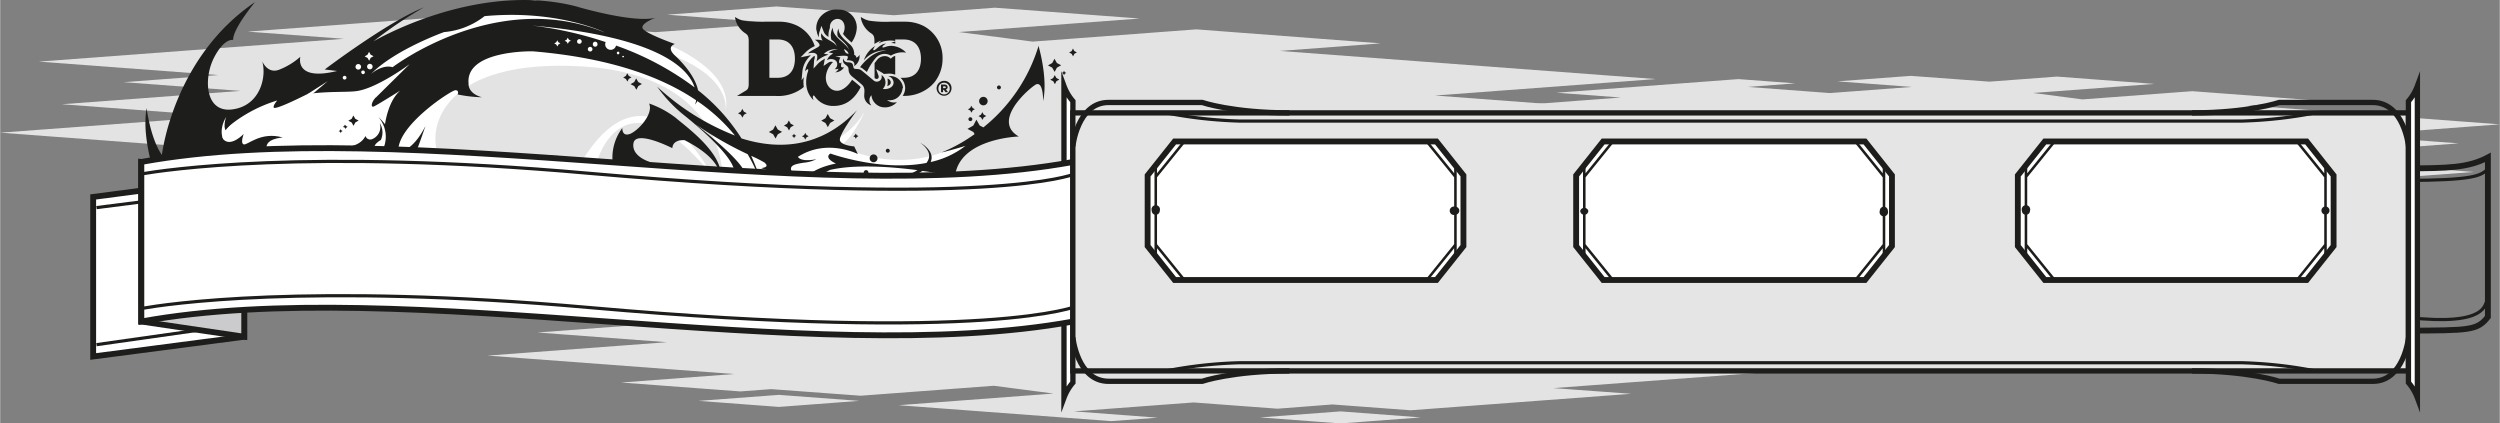 <svg id="Calque_1" data-name="Calque 1" xmlns="http://www.w3.org/2000/svg" width="207.24mm" height="35.1mm" viewBox="0 0 587.44 99.51">
  <rect x="0" y="0" width="587.44" height="99.51" fill="#808080" stroke="none"/>
  <g>
    <path d="M337.78,32.07l22.28-1.67-27.48-2,42.05-3.15-37.44-2.8,51.87-3.87-88.34-6.61,23.74-1.78L281.12,6.9l-38.5,2.88L225.3,7.53l42.49-3.18L233.74,1.81,210,3.58,182.46,1.52,156.71,3.45l26.16,2L154,7.56,125.22,5.4l16.71-1.25L122,2.66,58.15,7.43,80.77,9.12,9.06,14.48l42.23,3.16L29,19.31l27.48,2.05-42,3.14,37.45,2.81L0,31.18l71.29,5.34L38.65,39l34.46,2.57L82,40.87l25.92,1.94,38.5-2.88,17.3,2.25-44.87,3.35,61.6,4.61,13.47-1-24.25-1.81,34.63-2.59,24.26,1.81,15.89-1.18,22.62,1.69,63.82-4.77L308.3,40.59,380,35.23Zm-114.3,17,23.26,1.74L270,49.06l-23.26-1.74ZM84.29,42.54l23.25,1.74L84.29,46,61,44.28Z" style="fill: #e3e3e3"/>
    <path d="M388.92,84.3,407,82.94,384.7,81.27l34.16-2.55-30.42-2.28,42.14-3.15-71.76-5.36,19.28-1.44-35.2-2.64-31.28,2.34-14.06-1.83,34.51-2.58-27.66-2.07-19.28,1.44-22.37-1.67-20.92,1.57,21.25,1.59-23.42,1.75-23.41-1.75,13.57-1-16.21-1.21-51.84,3.87,18.37,1.38L121.9,70l34.3,2.57-18.1,1.35,22.32,1.67-34.15,2.55,30.41,2.28-42.14,3.15,57.91,4.33-26.51,2,28,2.09,7.24-.54L202.22,93l31.28-2.34,14.05,1.83L211.1,95.23l50,3.74,10.94-.81-19.7-1.48,28.13-2.1,19.71,1.47,12.91-1,18.37,1.37,51.84-3.87L365,91.21l58.25-4.35ZM296.08,98.1,315,99.51l18.89-1.41L315,96.68ZM183,92.8l18.89,1.41L183,95.63l-18.89-1.42Z" style="fill: #e3e3e3"/>
    <path d="M553.09,38.29,568,37.18,549.61,35.8l28.17-2.11-25.09-1.87,34.75-2.6-59.18-4.43,15.9-1.19-29-2.17-25.8,1.93-11.6-1.51,28.47-2.13L483.38,18l-15.89,1.19L449,17.83l-17.25,1.29,17.53,1.31L430,21.87l-19.31-1.44,11.19-.84-13.37-1-42.76,3.2,15.15,1.13-48,3.59,28.29,2.12-14.93,1.11,18.41,1.38-28.17,2.11,25.09,1.87-34.76,2.6,47.77,3.57-21.87,1.64,23.08,1.72,6-.44,17.37,1.3,25.79-1.93,11.59,1.51-30.06,2.24L447.7,50.4l9-.68-16.24-1.21,23.19-1.74L479.93,48l10.64-.8,15.16,1.14,42.75-3.2L533.34,44l48-3.59ZM476.52,49.67l15.58,1.17,15.57-1.17L492.1,48.51Zm-93.26-4.36,15.58,1.16-15.58,1.17-15.58-1.17Z" style="fill: #e3e3e3"/>
    <path d="M45.56,39.36V27.13h7.56s3.8,1.8,9.64-6.49H75.44l5-3.54s4.32-6.17,8.28-6.17,19.72-7.21,19.72-7.21l17-3.72,20.16,5.89,10.72,4.32s16.37,6.08,14.12,16c0,0,2-8.22-14.12-13.8,0,0,8.72,6.37,6.92,10.08,0,0,9.36,6.46,10.8,11.69,0,0,20.88,6.19,29.16-8,0,0-3,6.7-5.76,8,0,0,19.44,11.59,38.16-8,0,0-13.48,11.77-12.6,16.63l-53.28-1.62s.56-23.52-32.66-25.57S100.28,30.18,103,36.48Z" style="fill: #fff"/>
    <path d="M140.28,37.93s6.08-22.32,27,3.24c0,0-14.57-28.44-30.14-4Z" style="fill: #fff"/>
    <path d="M159.47,26.28c.22.14.59.41,1.07.78-.67-.5-1.07-.78-1.07-.78m20.28,12a27.16,27.16,0,0,0-3.26-1.65,40.94,40.94,0,0,1,2.82,8.17,35.61,35.61,0,0,0-3.66-8.57,83.47,83.47,0,0,1-12.19-7c4.94,3.84,12.62,10.32,11.88,12.85,0,0-.38-1-1.1-.67s-2.73,2.84-5.18,1.49a1.18,1.18,0,0,0-.07.2l.06-.21a4,4,0,0,1-.91-.67,5.4,5.4,0,0,0,1,.4c.37-1.81-.18-5.52-8.28-9.67,0,0-2.75-.32-2.9,1.87,0,0-8.65-4.42-9.14-1.13s4.27,4.5,4.27,4.5l-9.12.33a11.6,11.6,0,0,1,2.24-8.44s-.15,2,1.66,1.44,5.77-4.66,4.63-7.2a22.55,22.55,0,0,1,6.26,3.37c2.09,1.85,12.16,8.9,10.42,14.94,1.14.33,2.89.43,3.3-2,.49-3-7.23-9.89-11.08-13l-.33-.27-.5-.39.22.16a32.74,32.74,0,0,1-6.4-6.77,57.56,57.56,0,0,0,18.28,11.49,41.07,41.07,0,0,0-8.85-8.1,2.7,2.7,0,0,1-.53.81,4,4,0,0,0,.26-1c-8.24-5.57-20.42-10-38.39-11.5,0,0-15.94-.35-15.08,7.63,0,0-.27,2.22,3.13,3.17a32.46,32.46,0,0,1-5.7-.66s.43-1-.53-1-14,8.46-13.4,14.55c0,0,3.29,0,6.36-6.14,0,0-1.5,4.44-2.35,6.46,0,0-4.2,1.48-5.12,5a20.74,20.74,0,0,1-1.84,5S75.26,59,61.94,60.62c0,0-5.95.74-10.11-2l2.41-.1S45,57.1,41.07,51.35,33,33.25,34.41,25.42c0,0,.89,7.14,3.59,11,0,0,2.58-22.85,21.88-35.92,0,0-5.25,6.29-5.13,8.89,0,0-2.08-.54-4.51,4.18s-2.21,13,4.33,12.14,8.1-7.65,7-11.34c0,0,1.14,2.93,3.81,2.08a16.62,16.62,0,0,0,5.16-3.11s-1.53,5.84,8.64,3.34l-2.92-.35S91,5.16,99.55,1.74a98.78,98.78,0,0,0-11.86,8S110.78-4,134,1.17c.67.15,1.29.32,1.93.48l-.08,0,.53.15,1.82.49c3.92,1,11.77,2.81,15.77,1.91,0,0-3.44,1.24-3,2.43s7.59,3.71,7.59,3.71-2.07.62-.15,2.55l0,0c3.25,3,5.13,6,5.59,8.32a45.15,45.15,0,0,1,10.21,11.32c8.51,2.67,18.46,2.45,27.14-6.62,0,0-4.36,5.86-4,7.09s3.35,1.4,3.35,1.4l.86,1.8s-7.27-3.73-14.08.66c0,0,.52,1.3,4.33.55a7.91,7.91,0,0,1-3,.83c-2.4.39-4.45.73-1.54,3.64a70.9,70.9,0,0,1-8.48-2.39s2.08-.08,1-1.12M85.65,13.25l.68.36.38.67.36-.69.67-.38-.68-.36-.38-.67-.36.69ZM86.87,15a.65.65,0,1,0,0,1.3.65.65,0,0,0,0-1.3m-2,2a.44.44,0,0,0,.44.43A.44.44,0,0,0,85.7,17a.42.42,0,0,0-.44-.43.44.44,0,0,0-.43.44M83.5,15.71a.67.67,0,0,0,.67.65.66.66,0,0,0,.64-.67.65.65,0,0,0-.66-.64.66.66,0,0,0-.65.66m-3,2.56a.44.44,0,1,0,.43-.45.45.45,0,0,0-.43.45m2.13,26.94c-5.78,6.39-11.16,3.88-11.16,3.88,5.42,4.84,11.16-3.88,11.16-3.88M88.31,22.9c1.1-1.1,7.93-7.84,7.93-7.84s-7.58,5.67-12.5,6.35c-2.18.31-6.39,0-11.46.66-3.12,1.56-7.86,3.82-8,3.18-.11-.37.29-1,.83-1.64A33.55,33.55,0,0,0,51.4,31.75S49,33.28,49.58,33.62l1.18.67s-3,2-2.2,3.29,8.11-4.16,8.11-4.16a45.26,45.26,0,0,1-5.9,5.39,5.65,5.65,0,0,0-2.08,6.42s1,4,5.92,2.92l-.3-.52-1-.5.94-.54.5-1,.53.94,1,.5-.94.53-.22.41c.28-.08.56-.16.86-.27,6.16-2.27,13.78-.48,17,.21s7.3-4.06,9.31-8.83c0,0,1,.15,2.28-1.52,0,0-1,2.6-.38,3.61s2.23.27,2.55-.46l-.72-1.41A10.37,10.37,0,0,0,90,35a7,7,0,0,0-1.15-7.52,13.69,13.69,0,0,1,1.59,1.72s.68-5.5,3.6-7.92c0,0-5.34,3.34-6.18,3.72s-.67-1,.42-2.11M142,7.59s-10.87-5.38-28.16-3.8a17.89,17.89,0,0,1-9.52,3.75S92.8,11.64,87.12,17.4c0,0,2.58-2.33,5.1-1.61,0,0,24.31-18.58,49.74-8.2m-10.31,2.59-.47-.25-.26-.46-.25.47-.47.27.48.24.26.47.25-.47Zm2.46-.62-.47-.25-.26-.46-.25.47-.47.27.48.25.26.46.25-.47Zm2.55.18a.56.56,0,0,0-.56-.54.55.55,0,0,0-.53.56.53.53,0,0,0,.55.53.55.55,0,0,0,.54-.55m2.53,1.81a.55.55,0,0,0-.55-.54.56.56,0,0,0-.54.56.54.54,0,0,0,.55.53.53.53,0,0,0,.54-.55m1.18-1.22a.53.53,0,0,0-.55-.53.54.54,0,0,0-.54.55.55.55,0,1,0,1.09,0m5.15,2.1a.32.32,0,0,0-.33-.32.33.33,0,0,0,0,.65.32.32,0,0,0,.32-.33m1.1.85a.22.22,0,0,0-.43,0,.22.22,0,0,0,.43,0m16.59,7.25C161.67,15.89,154.41,8.64,125,6a87.55,87.55,0,0,1,17.29,3.89,1.3,1.3,0,0,0,1.22,1.82,1.29,1.29,0,0,0,1.22-1,68.79,68.79,0,0,1,18.44,9.81m-15.8-3.3-.34.64-.62.35.63.34.36.62.33-.64.63-.35-.64-.34Zm2.14,3.88.46-.88.85-.48-.87-.46-.49-.86-.46.87-.86.49.88.46Zm32.7,11.46.54-1,1-.57-1-.54-.57-1-.53,1-1,.57,1,.53Zm3.17-1.9.4-.76.75-.43-.76-.4-.43-.75-.4.76-.75.43.76.4Zm.66,1.29.34.18.19.33.18-.34.33-.19-.34-.18-.19-.33-.18.34Zm3.15.87.27-.51L190,32l-.51-.27-.29-.5-.27.51-.5.29.51.26Zm5.32-2.93.54-1,1-.57-1-.53-.57-1-.53,1-1,.57,1,.54Zm6.56,1.49-.21.4-.4.23.41.21.22.39.21-.4.4-.22-.41-.22Zm-26.63-3.74.35-.67.66-.37-.67-.35-.37-.66-.36.67-.65.37.67.36ZM97.23,36.74l-.44.84-.83.48.84.44.48.83.44-.84.83-.48-.84-.44Zm3-1.17-.29.53-.52.3.53.28.3.53.28-.54.53-.29-.54-.29Zm2.66,2.89-.32.61-.6.34.61.32.34.59.31-.6.6-.34-.6-.32Zm66,4.79a5.12,5.12,0,0,1-.28.58,3.15,3.15,0,0,0,.28-.58m0-.1v0m0,0,0,.08,0-.08m75.09-32.5s2.31,7.63,1.12,13.12c0,0,.1-5.11-1.89-3.8s-10.08,8.56-3.82,12.11c0,0-14,.41-15,9.37,0,0-3.18-.67-7.66-1.28a15.63,15.63,0,0,1-2.19,1.25c-8.33,4-29.52,8.5-23.42-.08-2.79,1.57-4.06,4.14-2.56,8.17,0,0-4.88-8.5,7.86-11.08,0,0-2.94-1.23-1.32-2.35,0,0,11.85,4.3,22.58,2.21,1.09-1.41.88-3-1.45-4.74,0,0,3.61,1.91,2.43,4.53a20.5,20.5,0,0,0,8.17-3.79s-3.81,1.16-5.63,1.55A37.23,37.23,0,0,0,229,31.52l-.29-.5-1.38-.73,1.36-.78.73-1.38.77,1.36.87.45a39,39,0,0,0,13-19.27M215.68,40c-6.34-.82-14.77-1.43-20.65-.07-1.44.69-3.85,2.19-2.63,4s16.85-.1,23.28-4m32.15-22.28-.36.69-.69.39.7.36.39.69.36-.7.68-.38-.69-.37ZM250,16.63l-.17.34-.33.18.33.18.19.33.18-.34.33-.18-.34-.18Zm-2.23-2.82-.53,1-1,.56,1,.53.57,1,.53-1,1-.56-1-.53ZM252.44,12l-.33-.59-.31.6-.59.33.6.31.33.59.31-.6.59-.33Zm-21.6,16.18.31-.59.59-.33-.59-.32-.34-.58-.31.59-.58.34.59.31Zm-2.58-1.69.28-.54.52-.29-.53-.28-.3-.53-.28.54-.52.29L228,26ZM227.55,28a.46.46,0,0,0,.92,0,.47.47,0,0,0-.47-.45.46.46,0,0,0-.45.46m3.51-3.25a1,1,0,0,0,1-1,1,1,0,0,0-1-1,1,1,0,1,0,0,2M234.65,21a.46.46,0,1,0,0-.91.46.46,0,0,0,0,.91M205.26,38.13a.92.92,0,1,0-.92-.9.92.92,0,0,0,.92.9m3.35-2.25a.44.44,0,0,0,.44-.46.46.46,0,1,0-.44.46m-5.68,4.66a.55.55,0,0,0,.56.54.55.55,0,0,0,0-1.1.55.55,0,0,0-.54.56M57.19,45.43l-.15.28-.28.16.29.15.15.28.16-.28.27-.16-.28-.15Zm.3-1.46-.19.38-.38.21.38.2.21.38.21-.38.37-.21-.38-.21ZM55.63,43l-.27.51-.5.29.51.26.28.51.27-.51.51-.29-.52-.27ZM80,30.34l-.15.3-.3.17.3.15.17.3.16-.3.29-.17-.3-.16Zm3-3.2-.41.79-.78.44.79.42.44.78.42-.79.78-.45-.79-.41Zm-22,15.61-.3.57-.56.32.57.3.32.56.3-.57.56-.32-.57-.3Zm20-13.44-.17.32-.31.18L81,30l.17.31.17-.32.31-.18-.32-.17Zm98.2,15.52a47.44,47.44,0,0,1,1.16,11.24,31.06,31.06,0,0,0-1.16-11.24" style="fill: #1d1d1b"/>
    <path d="M57.32,26.64s-6.54,4.64-4.74,6.25,4.65-1.42,4.65-1.42-.86,2.18,0,2.46,4-3.12,9.18-1.61c0,0-4.73.19-3.69,3.13L46,36.49l.19-4.36s6.54-5.3,11.18-5.49" style="fill: #1d1d1b"/>
    <path d="M80.85,34.56s3.65.09,5-2.61a1.16,1.16,0,0,0,1.48.78A3.08,3.08,0,0,0,89.2,28.9a4.26,4.26,0,0,1,.26,4s-1.65.87-1.56,1.91Z" style="fill: #1d1d1b"/>
    <path d="M52.32,32.48s-1-2,.78-5c0,0-1.05,2.91.37,3.56Z" style="fill: #fff"/>
    <polygon points="72.28 22.07 76.97 19.07 72.91 22.51 72.28 22.07" style="fill: #fff"/>
    <path d="M250,20.22V93.48a11.78,11.78,0,0,1,2.1-3.57V23.78a11.61,11.61,0,0,1-2.1-3.56" style="fill: #fff"/>
    <path d="M250,20.22V93.48a11.78,11.78,0,0,1,2.1-3.57V23.78A11.61,11.61,0,0,1,250,20.22Z" style="fill: none;stroke: #1d1d1b;stroke-miterlimit: 10;stroke-width: 1.25px"/>
    <polygon points="21.85 46.28 21.85 83.78 57.35 79.14 57.35 41.64 21.85 46.28" style="fill: #fff"/>
    <polygon points="21.85 46.28 21.85 83.78 57.35 79.14 57.35 41.64 21.85 46.28" style="fill: none;stroke: #1d1d1b;stroke-miterlimit: 10;stroke-width: 1.375px"/>
    <path d="M22.63,48.79l34.72-4.42M22.63,81l34.72-4.93" style="fill: none;stroke: #1d1d1b;stroke-miterlimit: 10;stroke-width: 0.75px"/>
    <polygon points="57.35 41.64 33.13 38.06 33.13 75.56 57.35 79.14 57.35 41.64" style="fill: #cbcbce"/>
    <polygon points="57.35 41.64 33.13 38.06 33.13 75.56 57.35 79.14 57.35 41.64" style="fill: none;stroke: #1d1d1b;stroke-miterlimit: 10;stroke-width: 1.375px"/>
    <path d="M252.17,75.56c-61.75,11.25-157.29-11.25-219,0V38.06c61.75-11.25,157.29,11.25,219,0Z" style="fill: #fff"/>
    <path d="M252.17,41s-19.87,8-114-.29C71.62,34.8,38.42,40,33.28,40.86M253.05,71.94s-20.5,8.66-114.67.33c-66.51-5.89-99.71-.73-104.85.17" style="fill: none;stroke: #1d1d1b;stroke-miterlimit: 10;stroke-width: 0.75px"/>
    <path d="M252.17,75.56c-61.75,11.25-157.29-11.25-219,0V38.06c61.75-11.25,157.29,11.25,219,0Z" style="fill: none;stroke: #1d1d1b;stroke-miterlimit: 10;stroke-width: 1.375px"/>
    <path d="M565.69,39.57V77.71c14.57-.08,16.46,0,18.95-3.23V37C580,39.46,575.16,39.53,565.69,39.57Z" style="fill: none;stroke: #1d1d1b;stroke-miterlimit: 10;stroke-width: 1.375px"/>
    <path d="M565.69,74.6c19.6,2.23,17.93-3.58,18.8-3.76M565.09,42.4c16.23,0,17.68-1.17,19.15-2.3" style="fill: none;stroke: #1d1d1b;stroke-miterlimit: 10;stroke-width: 0.75px"/>
    <rect x="252.08" y="26.53" width="313.89" height="60.64" style="fill: #e5e5e5"/>
    <rect x="252.08" y="26.53" width="313.89" height="60.64" style="fill: none;stroke: #1d1d1b;stroke-miterlimit: 10;stroke-width: 1.25px"/>
    <path d="M252.08,79.28s1.06,10.33,8.4,10.33h22s7.16-2.44,20.5-2.44m-50.9-52.76s1.06-10.33,8.4-10.33h22s7.16,2.45,20.5,2.45" style="fill: none;stroke: #1d1d1b;stroke-miterlimit: 10;stroke-width: 1.25px"/>
    <path d="M566,79.28s-1.07,10.33-8.4,10.33h-22s-7.17-2.44-20.5-2.44M566,34.41s-1.07-10.33-8.4-10.33h-22s-7.17,2.45-20.5,2.45" style="fill: none;stroke: #1d1d1b;stroke-miterlimit: 10;stroke-width: 1.25px"/>
    <path d="M274,87.17a103.93,103.93,0,0,1,17.21-1.92H526.87a103.68,103.68,0,0,1,17.2,1.92m0-60.64a104.76,104.76,0,0,1-17.2,1.92H291.18A105,105,0,0,1,274,26.53" style="fill: none;stroke: #1d1d1b;stroke-miterlimit: 10;stroke-width: 0.75px"/>
    <path d="M568.07,20.22V93.48a11.78,11.78,0,0,0-2.1-3.57V23.78a11.61,11.61,0,0,0,2.1-3.56" style="fill: #fff"/>
    <path d="M568.07,20.22V93.48a11.78,11.78,0,0,0-2.1-3.57V23.78A11.61,11.61,0,0,0,568.07,20.22Z" style="fill: none;stroke: #1d1d1b;stroke-miterlimit: 10;stroke-width: 1.25px"/>
    <polygon points="337.54 33.25 276 33.25 269.66 41.23 269.66 57.83 276 65.8 337.54 65.8 343.88 57.83 343.88 41.23 337.54 33.25" style="fill: #fff"/>
    <polygon points="337.54 33.25 276 33.25 269.66 41.23 269.66 57.83 276 65.8 337.54 65.8 343.88 57.83 343.88 41.23 337.54 33.25" style="fill: none;stroke: #1d1d1b;stroke-miterlimit: 10;stroke-width: 1.375px"/>
    <path d="M278.29,33.25l-6.72,8.32m0,15.92,6.72,8.31m-6.72-27V60.55" style="fill: none;stroke: #1d1d1b;stroke-miterlimit: 10;stroke-width: 0.6px"/>
    <path d="M270.62,49.53a.95.95,0,1,0,1.9,0,1,1,0,1,0-1.9,0" style="fill: #1d1d1b"/>
    <path d="M342.91,49.53a1,1,0,0,1-.94.95,1,1,0,1,1,0-1.9.94.94,0,0,1,.94,1" style="fill: #1d1d1b"/>
    <path d="M335.25,33.25,342,41.57m0,15.92-6.72,8.31m6.72-27V60.55" style="fill: none;stroke: #1d1d1b;stroke-miterlimit: 10;stroke-width: 0.6px"/>
    <polygon points="438.25 33.25 376.71 33.25 370.37 41.23 370.37 57.83 376.71 65.8 438.25 65.8 444.59 57.83 444.59 41.23 438.25 33.25" style="fill: #fff"/>
    <polygon points="438.25 33.25 376.71 33.25 370.37 41.23 370.37 57.83 376.71 65.8 438.25 65.8 444.59 57.83 444.59 41.23 438.25 33.25" style="fill: none;stroke: #1d1d1b;stroke-miterlimit: 10;stroke-width: 1.375px"/>
    <path d="M379,33.25l-6.72,8.32m0,15.92L379,65.8m-6.72-27V60.55" style="fill: none;stroke: #1d1d1b;stroke-miterlimit: 10;stroke-width: 0.6px"/>
    <path d="M371.33,49.53a.95.95,0,0,0,1.9,0,1,1,0,0,0-1.9,0" style="fill: #1d1d1b"/>
    <path d="M443.63,49.53a1,1,0,1,1-1.9,0,.95.95,0,1,1,1.9,0" style="fill: #1d1d1b"/>
    <path d="M436,33.25l6.72,8.32m0,15.92L436,65.8m6.72-27V60.55" style="fill: none;stroke: #1d1d1b;stroke-miterlimit: 10;stroke-width: 0.6px"/>
    <polygon points="542.05 33.25 480.51 33.25 474.17 41.23 474.17 57.83 480.51 65.8 542.05 65.8 548.38 57.83 548.38 41.23 542.05 33.25" style="fill: #fff"/>
    <polygon points="542.05 33.25 480.51 33.25 474.17 41.23 474.17 57.83 480.51 65.8 542.05 65.8 548.38 57.83 548.38 41.23 542.05 33.25" style="fill: none;stroke: #1d1d1b;stroke-miterlimit: 10;stroke-width: 1.375px"/>
    <path d="M482.8,33.25l-6.72,8.32m0,15.92,6.72,8.31m-6.72-27V60.55" style="fill: none;stroke: #1d1d1b;stroke-miterlimit: 10;stroke-width: 0.6px"/>
    <path d="M475.13,49.53a.95.95,0,1,0,1.9,0,1,1,0,1,0-1.9,0" style="fill: #1d1d1b"/>
    <path d="M547.42,49.53a.95.95,0,1,1-.95-1,.95.95,0,0,1,.95,1" style="fill: #1d1d1b"/>
    <path d="M539.76,33.25l6.72,8.32m0,15.92-6.71,8.31m6.71-27V60.55" style="fill: none;stroke: #1d1d1b;stroke-miterlimit: 10;stroke-width: 0.6px"/>
    <path d="M223.57,20.75A1.75,1.75,0,1,1,221.82,19a1.68,1.68,0,0,1,1.75,1.77m-1.75,1.41a1.3,1.3,0,0,0,1.33-1.41,1.33,1.33,0,1,0-2.66,0,1.3,1.3,0,0,0,1.33,1.41m.43-1.16c.65-.15.51-1.15-.28-1.15h-.86v1.8h.48v-.56h.16l.43.56h.51v-.1Zm-.28-.72a.21.21,0,1,1,0,.41h-.38v-.41Z" style="fill: #1d1d1b"/>
    <path d="M182.77,18.28h-2v-9h2c2.58,0,4,1.65,4,4.52s-1.47,4.48-4,4.48m27.59-8V9.75a5.9,5.9,0,0,0-1,.37,4.33,4.33,0,0,1,1,.11M188.88,18.1l-.55.76.2-2.15a5.83,5.83,0,0,1,2-3.71c-.15,0-.32,0-.5.08l-1.93.39,1.39-1.39a7.3,7.3,0,0,1,1.73-1.14l.21-.12a8.27,8.27,0,0,0-4-4.72,9.57,9.57,0,0,0-4.3-1h-3.51a25.63,25.63,0,0,1-5.07-.26,5.6,5.6,0,0,1-1.58-.68L172.72,4l0,.25a5.42,5.42,0,0,0,2.45,3.61c.43.31.74.62.74,1.73V19.64c0,1.08-.21,1.38-.72,1.68l-1.66,1-.39.23h9.14a9.55,9.55,0,0,0,5.9-1.59,6.9,6.9,0,0,0,.68-.53,7.78,7.78,0,0,1,0-2.31m17.5.24a.61.61,0,0,0,.06-.56l-.56-1.55,1.42.85a2.4,2.4,0,0,1,.37.28l.86-.06a4,4,0,0,1,1.83.24V13.13a2.37,2.37,0,0,0-.68.33l-.36.33-.39-.3a1.75,1.75,0,0,0-1-.3,2.3,2.3,0,0,0-1.72.76c-.25.29-.48.6-.7.9v3.5c.35.27.71.26.9,0M217,6.1a9.57,9.57,0,0,0-4.3-1h-3.51a25.57,25.57,0,0,1-5.07-.26,5.91,5.91,0,0,1-1.59-.68L202.27,4l0,.25a5.5,5.5,0,0,0,2.46,3.61c.43.31.73.62.73,1.73v.73a9.25,9.25,0,0,1,1.61-.78,5,5,0,0,0-.65.7,4.33,4.33,0,0,1,1.68-.61,6.15,6.15,0,0,1,2.24,0V9.28h2c2.58,0,4.05,1.65,4.05,4.52s-1.47,4.48-4.05,4.48h-.76a3.29,3.29,0,0,1,1.1,2.41,3.21,3.21,0,0,1-.6,1.84,9.47,9.47,0,0,0,5.7-1.59,8.3,8.3,0,0,0,1.87-1.71,8.89,8.89,0,0,0,1.82-5.48A8.45,8.45,0,0,0,217,6.1" style="fill: #1d1d1b"/>
    <path d="M191.82,7.16A4.15,4.15,0,0,1,193,3.68a4.87,4.87,0,0,1,4-1.42,4.2,4.2,0,0,1,4.31,4.31A6.34,6.34,0,0,1,200.07,10a.8.8,0,0,0-.13-.13l-.48-.45a9.21,9.21,0,0,1-1.39-1.47c.8-1.45.35-3.51-1.34-3.51A1.86,1.86,0,0,0,195,6.53a4.85,4.85,0,0,0-.34,2.13,2.59,2.59,0,0,1-1.08-1.1L193,6.07l-.49,1.53a2.71,2.71,0,0,0-.08,1.17h0a3.45,3.45,0,0,1-.55-1.61M189.9,12.5c.83-.83,2.53-1.35,2.65-1.8s-.77-1.21-1.1-1.35a5.06,5.06,0,0,1,1.82.18A2.14,2.14,0,0,1,193,7.78c.66,1.59,3,1.84,3.6,3.15a2.55,2.55,0,0,0-1.24-1.57,3.77,3.77,0,0,1,.32-2.89c-.14,2.29,3.12,3.59,3.8,5.25-.4-1.42-1.92-2.32-2.64-3.17a2.33,2.33,0,0,1,.2-1.85c-.07,1.53,1.58,2.72,2.46,3.58a3,3,0,0,1,1.2,2.62.62.62,0,0,1,.48.66,1.28,1.28,0,0,0,.76-.69,2.75,2.75,0,0,1-1.26,2.69,1,1,0,0,0-.14-1c-.33-.41-1.29-.42-1.61-.39,0,0,.4-.59.24-.89s-2.07-.2-2.9.1a3.57,3.57,0,0,1,1.19.14c-.13.2-.47,1-.23,1.27s.53-.17.53-.17-.29.9-.08,1.11.65.06.65.06A2.47,2.47,0,0,1,196.24,17a1.63,1.63,0,0,0,.79-.86,2.09,2.09,0,0,1-.92.12,1.41,1.41,0,0,0,.58-1.44c-.22-1-1.67-1.17-2.4-.67a2.86,2.86,0,0,1,1.49-1.56,6.3,6.3,0,0,0-1.1-.28,4.21,4.21,0,0,1,2.22-.66,3.76,3.76,0,0,0-3.32,1,5.19,5.19,0,0,1,1.1.2,6.7,6.7,0,0,0-2.86,1.61A3.17,3.17,0,0,0,192,13c-.2-.51-.82-.73-2-.47m9.4.11a1.85,1.85,0,0,0-1.09-1.11c.17.58.39,1.11,1.09,1.11m12.77,8.08a3,3,0,0,0-3.48-2.81,1.6,1.6,0,0,1,1.27,1.46c0,1.31-1.64,1.72-2.54,1.51a2.11,2.11,0,0,0-.32-3.27,1.16,1.16,0,0,1-1.93,1.21c-.63-.52-2.1-1.75-2.75-2.27s-1.42-.22-1.73-.45-.12-1-.59-1.27-.78-.1-1.24-.25a.86.86,0,0,1-.67-.9,1.13,1.13,0,0,0,.12,1.22c.32.36.84.58,1,1s-.19,1.23,1.06,2.21c.59.46,1.51,1.23,2.11,1.75,1,.89.47,2,.6,3a2.38,2.38,0,0,0,1.67,1.92,1.76,1.76,0,0,1,0-2.4A3.16,3.16,0,0,0,207,25.12,3.82,3.82,0,0,0,210.75,24a2.66,2.66,0,0,1-2.33-.49,3.06,3.06,0,0,0,3.65-2.79m-10-.43c-.51-.46-1.28-1.1-1.87-1.56-.66,1.13-2.06,2.6-3.49,2.6-2.62,0-3.94-3.71-1-6.75a1.2,1.2,0,0,0-.39-.06,1.14,1.14,0,0,0-.66.18l-1.16.8.26-1.48.09-.23a6.51,6.51,0,0,0-1.57,1.08l-1.14,1.24.13-1.75c0-.13,0-.27.07-.39a2.14,2.14,0,0,0,.09-.76.22.22,0,0,0-.08-.09,5.59,5.59,0,0,0-2.2,3.67,1.59,1.59,0,0,1,.53-.5c.17-.06.31,0,.16.5-.07.19-1.5,4.07,1.32,6.76,0,0-.31-.79-.12-1s.21-.13.37.08.25.32.38.47h0a5.17,5.17,0,0,0,4.07,1.8c3.49,0,5.34-2.41,6.37-4.43l-.16-.15m6-8.43c-2.61.13-4.85,2.34-6,3.9a2,2,0,0,1,.62.33l1,.8a13.9,13.9,0,0,1,2.08-3.3,2.78,2.78,0,0,1,3.55-.54,5.16,5.16,0,0,1,3.58-.71,5.09,5.09,0,0,0-3.46-1.6c-1.22,0-1.92.6-2.09.33s.83-.86.83-.86c-1.45.06-2.5,1.76-2.94,1.55-.26-.13.39-1,.39-1a6.34,6.34,0,0,0-2.66,3.39,6.56,6.56,0,0,1,5.12-2.34m.43,6.63a1,1,0,0,1,.78.88.79.79,0,0,1-.41.69,1.87,1.87,0,0,1-.43.19,2.65,2.65,0,0,0,.12-.9c0-.55-.06-.86-.06-.86" style="fill: #1d1d1b"/>
  </g>
</svg>
